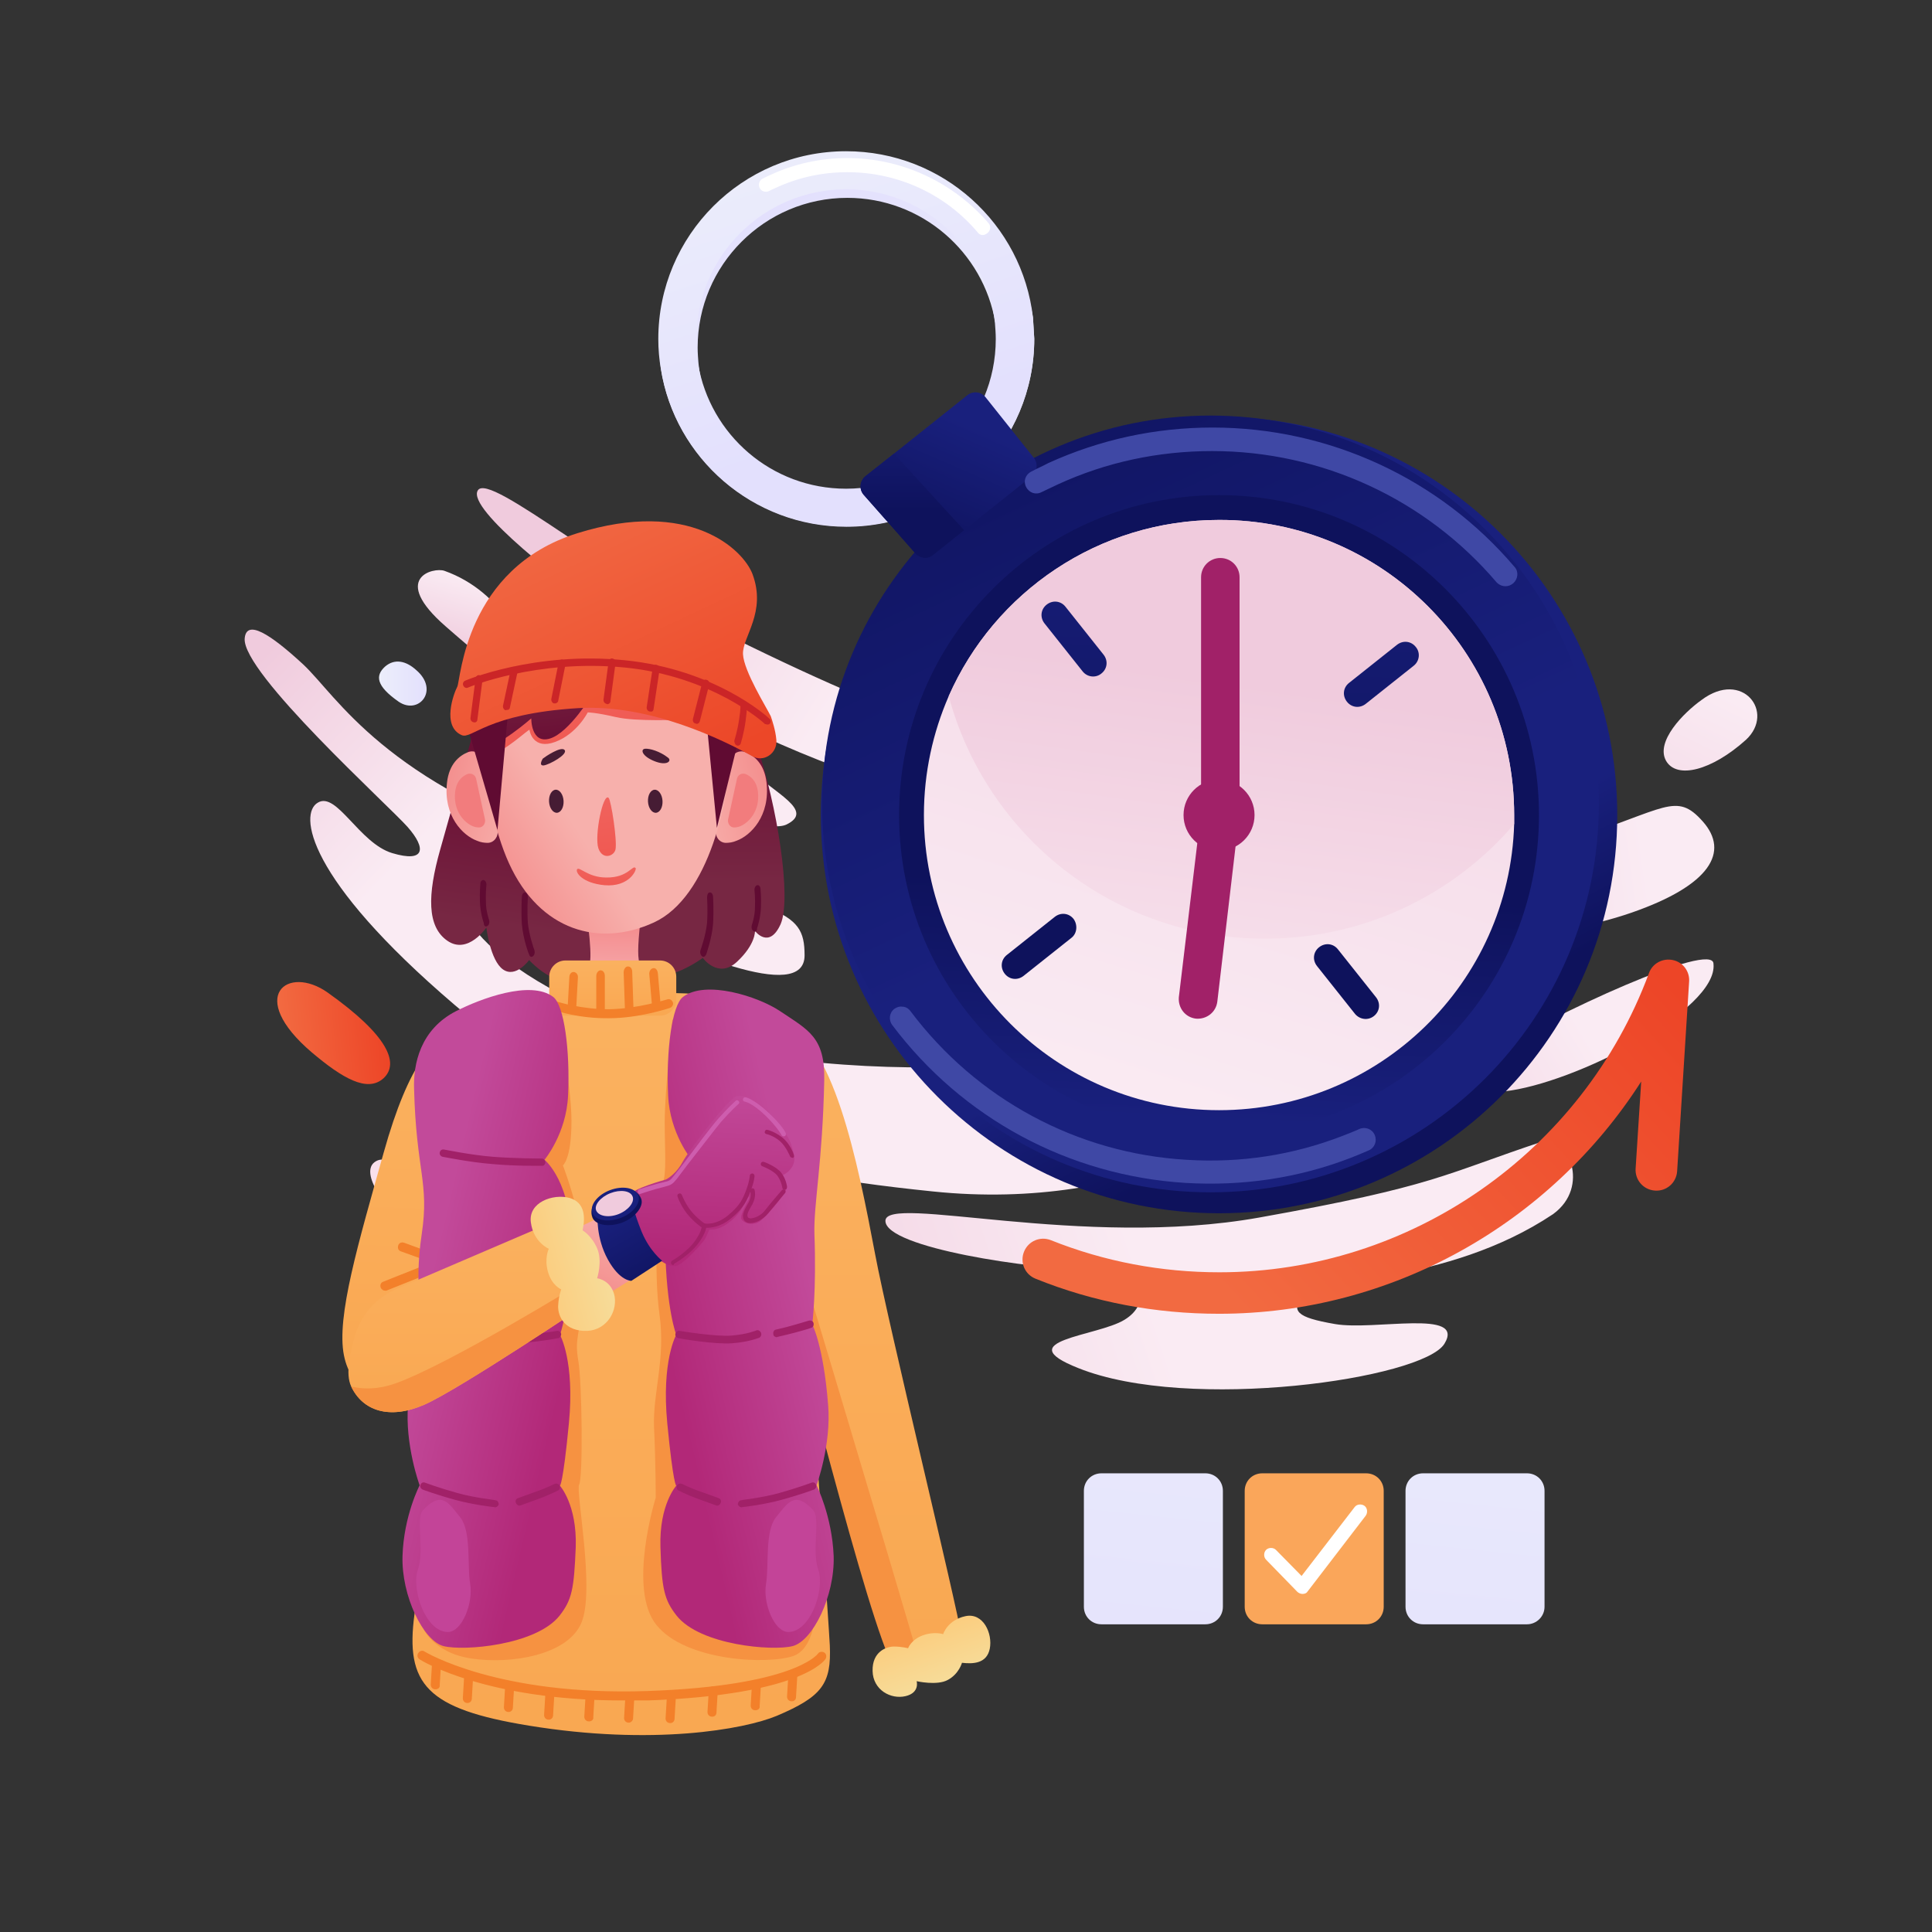 <svg width="399" height="399" viewBox="0 0 399 399" fill="none" xmlns="http://www.w3.org/2000/svg">
<rect x="0" y="0" width="399" height="399" fill="#333333" stroke="none"/>
<defs>
<linearGradient id="paint0_linear_575_1142" x1="267.382" y1="184.247" x2="339.93" y2="173.981" gradientUnits="userSpaceOnUse">
<stop stop-color="#F0CBDD"/>
<stop offset="0.995" stop-color="#FAEBF3"/>
</linearGradient>
<linearGradient id="paint1_linear_575_1142" x1="286.766" y1="165.441" x2="310.261" y2="163.519" gradientUnits="userSpaceOnUse">
<stop stop-color="#F0CBDD"/>
<stop offset="0.995" stop-color="#FAEBF3"/>
</linearGradient>
<linearGradient id="paint2_linear_575_1142" x1="110.927" y1="115.103" x2="168.831" y2="150.658" gradientUnits="userSpaceOnUse">
<stop stop-color="#F0CBDD"/>
<stop offset="0.995" stop-color="#FAEBF3"/>
</linearGradient>
<linearGradient id="paint3_linear_575_1142" x1="94.813" y1="135.221" x2="99.093" y2="119.979" gradientUnits="userSpaceOnUse">
<stop stop-color="#F0CBDD"/>
<stop offset="0.995" stop-color="#FAEBF3"/>
</linearGradient>
<linearGradient id="paint4_linear_575_1142" x1="79.85" y1="212.243" x2="58.001" y2="214.431" gradientUnits="userSpaceOnUse">
<stop stop-color="#ED4527"/>
<stop offset="0.995" stop-color="#F26A41"/>
</linearGradient>
<linearGradient id="paint5_linear_575_1142" x1="332.77" y1="194.088" x2="357.059" y2="143.676" gradientUnits="userSpaceOnUse">
<stop stop-color="#F0CBDD"/>
<stop offset="0.995" stop-color="#FAEBF3"/>
</linearGradient>
<linearGradient id="paint6_linear_575_1142" x1="78.283" y1="141.218" x2="88.103" y2="141.218" gradientUnits="userSpaceOnUse">
<stop stop-color="#ECEEFB"/>
<stop offset="1" stop-color="#E3E0FD"/>
</linearGradient>
<linearGradient id="paint7_linear_575_1142" x1="72.661" y1="116.09" x2="109.155" y2="151.14" gradientUnits="userSpaceOnUse">
<stop stop-color="#F0CBDD"/>
<stop offset="0.995" stop-color="#FAEBF3"/>
</linearGradient>
<linearGradient id="paint8_linear_575_1142" x1="277.891" y1="243.259" x2="327.844" y2="213.47" gradientUnits="userSpaceOnUse">
<stop stop-color="#F0CBDD"/>
<stop offset="0.995" stop-color="#FAEBF3"/>
</linearGradient>
<linearGradient id="paint9_linear_575_1142" x1="145.524" y1="297.499" x2="237.794" y2="266.335" gradientUnits="userSpaceOnUse">
<stop stop-color="#F0CBDD"/>
<stop offset="0.995" stop-color="#FAEBF3"/>
</linearGradient>
<linearGradient id="paint10_linear_575_1142" x1="246.259" y1="243.639" x2="232.6" y2="373.403" gradientUnits="userSpaceOnUse">
<stop stop-color="#ECEEFB"/>
<stop offset="1" stop-color="#E3E0FD"/>
</linearGradient>
<linearGradient id="paint11_linear_575_1142" x1="311.932" y1="250.552" x2="298.272" y2="380.316" gradientUnits="userSpaceOnUse">
<stop stop-color="#ECEEFB"/>
<stop offset="1" stop-color="#E3E0FD"/>
</linearGradient>
<linearGradient id="paint12_linear_575_1142" x1="174.412" y1="142.824" x2="174.412" y2="483.23" gradientUnits="userSpaceOnUse">
<stop stop-color="#FBB666"/>
<stop offset="1" stop-color="#F89E44"/>
</linearGradient>
<linearGradient id="paint13_linear_575_1142" x1="189.043" y1="333.002" x2="194.706" y2="348.501" gradientUnits="userSpaceOnUse">
<stop stop-color="#FDC876"/>
<stop offset="0.989" stop-color="#F6DD9B"/>
</linearGradient>
<linearGradient id="paint14_linear_575_1142" x1="91.171" y1="174.105" x2="84.144" y2="364.915" gradientUnits="userSpaceOnUse">
<stop stop-color="#FBB666"/>
<stop offset="1" stop-color="#F89E44"/>
</linearGradient>
<linearGradient id="paint15_linear_575_1142" x1="125.698" y1="184.483" x2="125.369" y2="199.364" gradientUnits="userSpaceOnUse">
<stop stop-color="#F27C7D"/>
<stop offset="1" stop-color="#F6A2A4"/>
</linearGradient>
<linearGradient id="paint16_linear_575_1142" x1="146.608" y1="150.627" x2="146.795" y2="181.909" gradientUnits="userSpaceOnUse">
<stop offset="0.005" stop-color="#6A0F35"/>
<stop offset="1" stop-color="#772743"/>
</linearGradient>
<linearGradient id="paint17_linear_575_1142" x1="168.585" y1="160.657" x2="142.655" y2="166.809" gradientUnits="userSpaceOnUse">
<stop stop-color="#F27C7D"/>
<stop offset="1" stop-color="#F7B0AC"/>
</linearGradient>
<linearGradient id="paint18_linear_575_1142" x1="153.471" y1="145.747" x2="153.471" y2="137.119" gradientUnits="userSpaceOnUse">
<stop stop-color="#F27C7D"/>
<stop offset="1" stop-color="#F7B0AC"/>
</linearGradient>
<linearGradient id="paint19_linear_575_1142" x1="109.527" y1="163.048" x2="105.507" y2="191.295" gradientUnits="userSpaceOnUse">
<stop offset="0.005" stop-color="#6A0F35"/>
<stop offset="1" stop-color="#772743"/>
</linearGradient>
<linearGradient id="paint20_linear_575_1142" x1="81.997" y1="160.657" x2="107.927" y2="166.809" gradientUnits="userSpaceOnUse">
<stop stop-color="#F27C7D"/>
<stop offset="1" stop-color="#F7B0AC"/>
</linearGradient>
<linearGradient id="paint21_linear_575_1142" x1="97.111" y1="145.747" x2="97.111" y2="137.119" gradientUnits="userSpaceOnUse">
<stop stop-color="#F27C7D"/>
<stop offset="1" stop-color="#F7B0AC"/>
</linearGradient>
<linearGradient id="paint22_linear_575_1142" x1="89.486" y1="181.67" x2="114.892" y2="164.741" gradientUnits="userSpaceOnUse">
<stop stop-color="#F27C7D"/>
<stop offset="1" stop-color="#F7B0AC"/>
</linearGradient>
<linearGradient id="paint23_linear_575_1142" x1="120.168" y1="152.372" x2="118.218" y2="136.31" gradientUnits="userSpaceOnUse">
<stop offset="0.005" stop-color="#F05A53"/>
<stop offset="1" stop-color="#F0635E"/>
</linearGradient>
<linearGradient id="paint24_linear_575_1142" x1="111.102" y1="153.418" x2="109.069" y2="136.668" gradientUnits="userSpaceOnUse">
<stop offset="0.005" stop-color="#6A0F35"/>
<stop offset="1" stop-color="#772743"/>
</linearGradient>
<linearGradient id="paint25_linear_575_1142" x1="137.105" y1="161.666" x2="112.297" y2="108.935" gradientUnits="userSpaceOnUse">
<stop stop-color="#EC4728"/>
<stop offset="1" stop-color="#F16843"/>
</linearGradient>
<linearGradient id="paint26_linear_575_1142" x1="128.345" y1="127.623" x2="128.345" y2="514.98" gradientUnits="userSpaceOnUse">
<stop stop-color="#FBB666"/>
<stop offset="1" stop-color="#F89E44"/>
</linearGradient>
<linearGradient id="paint27_linear_575_1142" x1="126.559" y1="192.718" x2="126.559" y2="221.353" gradientUnits="userSpaceOnUse">
<stop stop-color="#FBB666"/>
<stop offset="1" stop-color="#F89E44"/>
</linearGradient>
<linearGradient id="paint28_linear_575_1142" x1="118.315" y1="276.1" x2="87.581" y2="268.923" gradientUnits="userSpaceOnUse">
<stop stop-color="#B22878"/>
<stop offset="1" stop-color="#C24A9A"/>
</linearGradient>
<linearGradient id="paint29_linear_575_1142" x1="137.197" y1="276.043" x2="168.385" y2="268.76" gradientUnits="userSpaceOnUse">
<stop stop-color="#B22878"/>
<stop offset="1" stop-color="#C24A9A"/>
</linearGradient>
<linearGradient id="paint30_linear_575_1142" x1="125.558" y1="175.848" x2="123.954" y2="164.118" gradientUnits="userSpaceOnUse">
<stop offset="0.005" stop-color="#F05A53"/>
<stop offset="1" stop-color="#F0635E"/>
</linearGradient>
<linearGradient id="paint31_linear_575_1142" x1="125.044" y1="182.589" x2="125.237" y2="178.613" gradientUnits="userSpaceOnUse">
<stop offset="0.005" stop-color="#F05A53"/>
<stop offset="1" stop-color="#F0635E"/>
</linearGradient>
<linearGradient id="paint32_linear_575_1142" x1="120.285" y1="276.361" x2="131.002" y2="251.355" gradientUnits="userSpaceOnUse">
<stop stop-color="#F27C7D"/>
<stop offset="1" stop-color="#F7B0AC"/>
</linearGradient>
<linearGradient id="paint33_linear_575_1142" x1="97.051" y1="230.873" x2="97.051" y2="332.765" gradientUnits="userSpaceOnUse">
<stop stop-color="#FBB666"/>
<stop offset="1" stop-color="#F89E44"/>
</linearGradient>
<linearGradient id="paint34_linear_575_1142" x1="107.759" y1="263.843" x2="125.606" y2="258.982" gradientUnits="userSpaceOnUse">
<stop stop-color="#FDC876"/>
<stop offset="0.989" stop-color="#F6DD9B"/>
</linearGradient>
<linearGradient id="paint35_linear_575_1142" x1="146.241" y1="258.851" x2="148.272" y2="224.083" gradientUnits="userSpaceOnUse">
<stop stop-color="#B22878"/>
<stop offset="1" stop-color="#C24A9A"/>
</linearGradient>
<linearGradient id="paint36_linear_575_1142" x1="126.145" y1="250.717" x2="135.83" y2="267.467" gradientUnits="userSpaceOnUse">
<stop stop-color="#19207D"/>
<stop offset="1" stop-color="#0E125C"/>
</linearGradient>
<linearGradient id="paint37_linear_575_1142" x1="123.958" y1="242.33" x2="127.7" y2="250.273" gradientUnits="userSpaceOnUse">
<stop stop-color="#19207D"/>
<stop offset="1" stop-color="#0E125C"/>
</linearGradient>
<linearGradient id="paint38_linear_575_1142" x1="127.957" y1="251.33" x2="129.088" y2="254.575" gradientUnits="userSpaceOnUse">
<stop stop-color="#19207D"/>
<stop offset="1" stop-color="#0E125C"/>
</linearGradient>
<linearGradient id="paint39_linear_575_1142" x1="127.521" y1="250.494" x2="128.412" y2="253.049" gradientUnits="userSpaceOnUse">
<stop stop-color="#19207D"/>
<stop offset="1" stop-color="#0E125C"/>
</linearGradient>
<linearGradient id="paint40_linear_575_1142" x1="127.587" y1="250.527" x2="128.436" y2="252.953" gradientUnits="userSpaceOnUse">
<stop stop-color="#F0CBDD"/>
<stop offset="0.995" stop-color="#FAEBF3"/>
</linearGradient>
<linearGradient id="paint41_linear_575_1142" x1="338.392" y1="195.311" x2="256.468" y2="271.52" gradientUnits="userSpaceOnUse">
<stop stop-color="#ED4527"/>
<stop offset="0.995" stop-color="#F26A41"/>
</linearGradient>
<linearGradient id="paint42_linear_575_1142" x1="187.846" y1="95.48" x2="159.643" y2="42.104" gradientUnits="userSpaceOnUse">
<stop stop-color="#ECEEFB"/>
<stop offset="1" stop-color="#E3E0FD"/>
</linearGradient>
<linearGradient id="paint43_linear_575_1142" x1="160.338" y1="26.162" x2="180.819" y2="88.558" gradientUnits="userSpaceOnUse">
<stop stop-color="#ECEEFB"/>
<stop offset="1" stop-color="#E3E0FD"/>
</linearGradient>
<linearGradient id="paint44_linear_575_1142" x1="265.957" y1="194.842" x2="280.246" y2="221.515" gradientUnits="userSpaceOnUse">
<stop stop-color="#19207D"/>
<stop offset="1" stop-color="#0E125C"/>
</linearGradient>
<linearGradient id="paint45_linear_575_1142" x1="254.327" y1="175.357" x2="202.886" y2="65.807" gradientUnits="userSpaceOnUse">
<stop stop-color="#19207D"/>
<stop offset="1" stop-color="#0E125C"/>
</linearGradient>
<linearGradient id="paint46_linear_575_1142" x1="248.585" y1="231.269" x2="250.966" y2="183.639" gradientUnits="userSpaceOnUse">
<stop stop-color="#19207D"/>
<stop offset="1" stop-color="#0E125C"/>
</linearGradient>
<linearGradient id="paint47_linear_575_1142" x1="292.543" y1="38.023" x2="232.195" y2="230.672" gradientUnits="userSpaceOnUse">
<stop stop-color="#F0CBDD"/>
<stop offset="0.995" stop-color="#FAEBF3"/>
</linearGradient>
<linearGradient id="paint48_linear_575_1142" x1="256.579" y1="140.716" x2="243.581" y2="233.094" gradientUnits="userSpaceOnUse">
<stop stop-color="#F0CBDD"/>
<stop offset="0.995" stop-color="#FAEBF3"/>
</linearGradient>
<linearGradient id="paint49_linear_575_1142" x1="217.123" y1="93.925" x2="214.741" y2="189.186" gradientUnits="userSpaceOnUse">
<stop stop-color="#19207D"/>
<stop offset="1" stop-color="#0E125C"/>
</linearGradient>
<linearGradient id="paint50_linear_575_1142" x1="286.382" y1="95.657" x2="284" y2="190.918" gradientUnits="userSpaceOnUse">
<stop stop-color="#19207D"/>
<stop offset="1" stop-color="#0E125C"/>
</linearGradient>
<linearGradient id="paint51_linear_575_1142" x1="222.768" y1="94.067" x2="220.386" y2="189.327" gradientUnits="userSpaceOnUse">
<stop stop-color="#19207D"/>
<stop offset="1" stop-color="#0E125C"/>
</linearGradient>
<linearGradient id="paint52_linear_575_1142" x1="280.737" y1="95.516" x2="278.355" y2="190.776" gradientUnits="userSpaceOnUse">
<stop stop-color="#19207D"/>
<stop offset="1" stop-color="#0E125C"/>
</linearGradient>
<linearGradient id="paint53_linear_575_1142" x1="200.518" y1="87.815" x2="189.087" y2="114.011" gradientUnits="userSpaceOnUse">
<stop stop-color="#19207D"/>
<stop offset="1" stop-color="#0E125C"/>
</linearGradient>
<linearGradient id="paint54_linear_575_1142" x1="188.419" y1="82.399" x2="188.419" y2="105.738" gradientUnits="userSpaceOnUse">
<stop stop-color="#19207D"/>
<stop offset="1" stop-color="#0E125C"/>
</linearGradient>
</defs>
<path d="M278.964 166.472C282.763 165.853 285.236 168.238 281.703 171.242C278.169 174.245 272.604 177.16 275.078 179.81C277.639 182.46 305.111 179.545 324.544 173.362C344.066 167.178 346.098 163.38 351.663 169.652C357.228 175.923 353.253 182.813 336.999 188.467C320.746 194.12 287.974 198.007 275.784 195.18C263.594 192.353 260.149 190.233 263.153 186.612C266.156 182.99 268.099 179.368 263.683 179.28C259.266 179.192 244.426 178.838 240.716 175.923C237.094 172.92 237.801 172.655 244.868 171.948C252.199 171.153 272.074 167.62 278.964 166.472Z" fill="url(#paint0_linear_575_1142)"/>
<path d="M300.871 161.437C307.585 159.758 315.093 156.225 316.771 160.818C318.538 165.323 306.613 169.828 299.458 168.592C292.303 167.355 291.155 163.91 300.871 161.437Z" fill="url(#paint1_linear_575_1142)"/>
<path d="M227.643 156.667C231.706 157.02 230.293 167.532 222.608 168.062C200.171 169.652 172.17 159.052 153.973 150.395C151.058 148.982 149.998 154.017 154.945 158.875C159.803 163.822 168.371 167.355 162.453 170.27C156.446 173.185 128.18 158.61 120.141 148.098C112.103 137.587 120.406 136.88 125.618 137.233C130.83 137.587 132.95 132.287 125 126.633C117.05 120.98 96.291 105.168 98.676 101.282C101.061 97.307 126.943 119.832 154.68 133.347C194.253 152.603 208.74 155.077 227.643 156.667Z" fill="url(#paint2_linear_575_1142)"/>
<path d="M88.43 248.092C84.367 243.675 80.48 237.58 77.3 240.053C74.12 242.527 80.568 251.36 86.31 253.833C92.052 256.307 94.26 254.452 88.43 248.092Z" fill="#F9E0EC"/>
<path d="M91.786 117.888C89.578 117.093 80.48 119.302 92.051 129.372C97.351 133.965 103.535 139.795 106.538 137.145C109.541 134.583 103.976 122.217 91.786 117.888Z" fill="url(#paint3_linear_575_1142)"/>
<path d="M67.671 204.985C59.456 199.155 50.712 205.692 64.403 217.352C70.675 222.652 75.886 225.743 79.243 222.652C82.511 219.56 80.126 213.818 67.671 204.985Z" fill="url(#paint4_linear_575_1142)"/>
<path d="M360.585 152.78C366.68 147.127 359.878 138.205 351.398 144.565C347.688 147.215 341.858 153.133 344.067 157.108C346.275 160.995 353.518 159.14 360.585 152.78Z" fill="url(#paint5_linear_575_1142)"/>
<path d="M82.335 144.918C86.486 147.745 90.815 142.533 85.956 138.382C83.925 136.527 81.54 135.908 79.508 137.675C77.476 139.53 77.653 141.65 82.335 144.918Z" fill="url(#paint6_linear_575_1142)"/>
<path d="M50.535 131.845C50.888 127.87 55.658 130.785 62.636 137.233C69.615 143.77 79.42 161.702 120.23 175.04C161.04 188.378 166.163 187.23 166.163 197.3C166.163 207.37 141.076 196.417 123.94 188.29C106.803 180.163 95.496 178.662 95.408 186.17C95.408 193.678 118.021 214.702 169.431 219.472C220.841 224.242 245.221 209.137 255.998 220.443C266.775 231.838 234.18 250.388 192.663 246.06C151.058 241.82 124.735 233.87 93.906 207.547C63.078 181.223 61.753 167.973 65.64 165.765C69.526 163.38 74.208 174.157 81.01 176.188C87.811 178.22 88.076 175.217 84.19 170.8C80.303 166.383 49.916 138.912 50.535 131.845Z" fill="url(#paint7_linear_575_1142)"/>
<path d="M307.232 217.882C304.758 219.472 302.373 226.627 310.677 225.39C325.252 223.8 354.843 208.518 353.872 199.067C353.96 194.208 320.835 209.313 307.232 217.882Z" fill="url(#paint8_linear_575_1142)"/>
<path d="M318.891 235.637C323.75 234.488 328.52 245.088 320.746 250.742C298.575 265.582 271.28 263.903 268.983 267.348C266.686 270.793 267.57 272.03 275.696 273.443C283.823 274.857 302.726 270.263 298.31 277.507C293.893 284.75 245.575 291.728 222.696 282.542C208.21 276.8 226.671 276.005 232.236 272.56C237.801 269.203 236.741 262.313 224.993 262.225C213.333 262.137 182.946 257.72 182.858 252.155C182.77 246.502 223.491 257.985 260.061 251.448C296.631 244.912 297.868 242.615 318.891 235.637Z" fill="url(#paint9_linear_575_1142)"/>
<path d="M202.998 138.117C205.913 139.795 204.941 144.565 201.055 143.417C197.168 142.268 185.42 138.647 182.24 135.732C179.06 132.817 182.151 130.343 186.745 131.58C191.426 132.817 198.67 135.555 202.998 138.117Z" fill="#F37D56"/>
<path d="M248.931 335.453H227.466C225.435 335.453 223.845 333.863 223.845 331.832V307.893C223.845 305.862 225.435 304.272 227.466 304.272H248.931C250.963 304.272 252.553 305.862 252.553 307.893V331.832C252.553 333.863 250.963 335.453 248.931 335.453Z" fill="url(#paint10_linear_575_1142)"/>
<path d="M282.145 335.453H260.68C258.648 335.453 257.058 333.863 257.058 331.832V307.893C257.058 305.862 258.648 304.272 260.68 304.272H282.145C284.176 304.272 285.766 305.862 285.766 307.893V331.832C285.766 333.863 284.176 335.453 282.145 335.453Z" fill="#FAA65A"/>
<path d="M268.983 329.182C268.63 329.182 268.188 329.005 267.923 328.74L261.475 322.115C260.945 321.585 260.945 320.613 261.475 320.083C262.005 319.553 262.976 319.553 263.506 320.083L268.806 325.472L279.76 311.25C280.201 310.632 281.173 310.543 281.791 310.985C282.41 311.427 282.498 312.398 282.056 313.017L270.131 328.563C269.866 329.005 269.513 329.182 268.983 329.182C269.071 329.182 268.983 329.182 268.983 329.182Z" fill="white"/>
<path d="M315.358 335.453H293.893C291.861 335.453 290.271 333.863 290.271 331.832V307.893C290.271 305.862 291.861 304.272 293.893 304.272H315.358C317.39 304.272 318.98 305.862 318.98 307.893V331.832C318.98 333.863 317.301 335.453 315.358 335.453Z" fill="url(#paint11_linear_575_1142)"/>
<path d="M190.189 345.612C188.864 345.612 187.628 345.347 186.656 344.905C182.504 342.962 165.544 278.39 162.364 269.468C159.184 260.547 150.969 232.722 150.263 225.39C149.998 222.033 150.263 218.323 151.588 215.497C153.178 212.052 156.181 209.843 161.393 211.257C171.993 214.083 177.116 239.877 180.738 259.045C183.476 273.62 197.609 331.39 198.581 338.015C199.288 343.227 194.341 345.612 190.189 345.612Z" fill="url(#paint12_linear_575_1142)"/>
<path d="M190.189 345.612C188.864 345.612 186.568 346.23 185.596 345.7C181.444 343.757 165.544 278.39 162.453 269.468C159.273 260.547 151.058 232.722 150.351 225.39C150.086 222.033 150.351 218.323 151.676 215.497C155.828 229.1 187.893 335.718 189.306 341.283C189.571 342.962 189.924 344.375 190.189 345.612Z" fill="#F69241"/>
<path d="M198.669 343.403C198.669 343.403 198.051 345.7 195.754 346.937C193.546 348.173 189.306 347.202 189.306 347.202C189.306 347.202 190.013 349.587 187.009 350.293C184.006 351 180.296 349.057 180.208 345.082C180.119 341.107 183.034 340.047 184.624 340.047C186.214 340.047 187.539 340.4 187.539 340.4C187.539 340.4 188.158 338.633 190.543 337.75C192.928 336.867 194.783 337.485 194.783 337.485C194.783 337.485 195.666 334.57 199.376 333.775C203.086 332.98 205.029 337.397 204.411 340.488C203.793 343.58 200.966 343.668 198.669 343.403Z" fill="url(#paint13_linear_575_1142)"/>
<path d="M95.408 212.67C89.931 213.377 84.454 219.383 79.243 238.022C74.031 256.66 69.438 271.942 71.028 279.892C72.618 287.842 78.624 288.283 86.044 286.87C93.464 285.457 101.856 245 104.948 233.428C107.863 221.945 105.389 211.257 95.408 212.67Z" fill="url(#paint14_linear_575_1142)"/>
<path d="M79.508 266.553C79.154 266.553 78.801 266.288 78.624 265.935C78.448 265.405 78.624 264.875 79.154 264.698L89.136 260.723L82.776 258.427C82.246 258.25 82.069 257.72 82.246 257.19C82.423 256.66 82.953 256.483 83.483 256.66L92.139 259.84C92.493 260.017 92.758 260.37 92.758 260.723C92.758 261.077 92.493 261.518 92.139 261.607L79.773 266.553C79.773 266.553 79.596 266.553 79.508 266.553Z" fill="#F3802A"/>
<path d="M118.11 204.808L132.42 205.162L132.862 183.078L118.64 182.725L118.11 204.808Z" fill="url(#paint15_linear_575_1142)"/>
<path d="M142.313 136.615C142.313 136.615 136.395 158.875 133.745 178.485C131.095 198.007 131.272 199.332 133.568 200.833C137.632 203.395 145.14 197.83 145.14 197.83C145.14 197.83 148.32 202.247 152.207 198.625C156.093 195.003 155.917 192.265 155.917 192.265C155.917 192.265 158.832 196.152 161.217 190.852C163.513 185.552 160.598 166.56 156.182 153.575C152.913 144.388 142.313 136.615 142.313 136.615Z" fill="url(#paint16_linear_575_1142)"/>
<path d="M145.582 197.476C145.405 197.653 145.14 197.653 144.963 197.476C144.61 197.211 144.522 196.593 144.698 196.151C144.698 196.151 145.758 193.236 146.023 190.586C146.2 187.848 146.023 185.375 146.023 185.375C146.023 184.845 146.2 184.315 146.553 184.315C146.907 184.226 147.26 184.668 147.26 185.198C147.26 185.286 147.437 187.848 147.26 190.851C146.995 193.943 145.847 197.035 145.847 197.123C145.758 197.211 145.67 197.388 145.582 197.476Z" fill="#600B32"/>
<path d="M156.182 192.265C156.005 192.442 155.828 192.442 155.563 192.265C155.21 192 155.122 191.47 155.298 190.94C155.298 190.94 155.917 189.173 155.917 187.407C156.005 185.552 155.828 183.962 155.828 183.962C155.74 183.432 156.005 182.902 156.358 182.813C156.712 182.725 157.065 183.078 157.065 183.608C157.065 183.697 157.242 185.375 157.153 187.407C157.065 189.527 156.447 191.558 156.358 191.647C156.358 192.088 156.27 192.177 156.182 192.265Z" fill="#600B32"/>
<path d="M150.97 156.932C151.235 155.607 152.648 154.812 153.973 155.342C155.74 156.048 157.86 157.727 158.302 161.613C159.097 168.503 155.033 172.567 152.118 173.627C151.323 173.98 150.528 174.068 149.91 174.068C148.585 174.068 147.613 172.743 147.878 171.418L150.97 156.932Z" fill="url(#paint17_linear_575_1142)"/>
<path d="M152.206 160.818C152.383 160.023 153.178 159.582 153.973 159.847C155.033 160.288 156.27 161.26 156.535 163.557C156.976 167.532 154.591 169.917 152.913 170.623C152.471 170.8 152.03 170.888 151.588 170.888C150.793 170.888 150.263 170.093 150.351 169.298L152.206 160.818Z" fill="url(#paint18_linear_575_1142)"/>
<path d="M99.295 145.713C99.295 145.713 93.553 166.03 90.903 175.482C88.253 184.845 88.165 191.382 92.405 194.297C96.645 197.212 100.443 191.558 100.443 191.558C100.443 191.558 101.238 198.36 103.888 200.215C106.538 202.07 109.277 198.272 109.277 198.272C109.277 198.272 117.05 206.928 121.555 199.773C123.41 196.77 118.11 171.153 115.46 158.345C112.81 145.625 99.295 145.713 99.295 145.713Z" fill="url(#paint19_linear_575_1142)"/>
<path d="M109.453 197.477C109.63 197.653 109.895 197.653 110.071 197.477C110.425 197.212 110.513 196.593 110.336 196.152C110.336 196.152 109.276 193.237 109.011 190.587C108.835 187.848 109.011 185.375 109.011 185.375C109.011 184.845 108.835 184.315 108.481 184.315C108.128 184.227 107.775 184.668 107.775 185.198C107.775 185.287 107.598 187.848 107.775 190.852C108.04 193.943 109.188 197.035 109.276 197.123C109.276 197.212 109.365 197.388 109.453 197.477Z" fill="#600B32"/>
<path d="M100.09 191.205C100.267 191.382 100.443 191.382 100.708 191.205C101.062 190.94 101.15 190.41 100.973 189.88C100.973 189.88 100.355 188.113 100.355 186.347C100.267 184.492 100.443 182.902 100.443 182.902C100.532 182.372 100.267 181.842 99.913 181.753C99.56 181.665 99.207 182.018 99.207 182.548C99.207 182.637 99.03 184.315 99.118 186.347C99.207 188.467 99.825 190.498 99.913 190.587C99.913 190.94 100.002 191.117 100.09 191.205Z" fill="#600B32"/>
<path d="M99.648 156.932C99.383 155.607 97.97 154.812 96.645 155.342C94.878 156.048 92.758 157.727 92.317 161.613C91.522 168.503 95.585 172.567 98.5 173.627C99.295 173.98 100.09 174.068 100.708 174.068C102.033 174.068 103.005 172.743 102.74 171.418L99.648 156.932Z" fill="url(#paint20_linear_575_1142)"/>
<path d="M98.323 160.818C98.147 160.023 97.352 159.582 96.557 159.847C95.497 160.288 94.26 161.26 93.995 163.557C93.553 167.532 95.938 169.917 97.617 170.623C98.058 170.8 98.5 170.888 98.942 170.888C99.737 170.888 100.267 170.093 100.178 169.298L98.323 160.818Z" fill="url(#paint21_linear_575_1142)"/>
<path d="M105.125 178.308C111.485 192.265 123.763 195.71 135.07 190.498C146.376 185.287 151.058 164.882 150.705 152.78C150.351 140.678 143.638 126.81 127.826 125.75C113.428 124.778 105.125 128.93 101.503 138.647C101.15 139.53 100.885 140.502 100.62 141.473C100.62 141.473 100.09 145.625 99.737 151.367C99.295 159.847 102.21 171.948 105.125 178.308Z" fill="url(#paint22_linear_575_1142)"/>
<path d="M99.56 155.695C99.913 155.783 100.885 155.871 101.238 155.783C104.153 155.43 109.277 150.395 109.365 150.748C109.365 151.101 110.16 154.9 114.665 153.221C119.17 151.543 121.378 147.126 121.378 147.126C121.378 147.126 123.057 147.126 127.208 148.098C131.36 149.07 140.812 148.628 140.812 148.628C140.812 148.628 130.212 141.12 130.123 140.678C129.947 140.236 125.265 140.148 125.265 140.148C125.265 140.148 118.993 138.381 116.52 137.675C114.047 136.968 103.623 140.06 103.623 140.06C103.623 140.06 102.917 141.296 101.857 142.886C101.503 143.77 101.238 144.741 100.973 145.713C101.062 145.978 99.913 149.953 99.56 155.695Z" fill="url(#paint23_linear_575_1142)"/>
<path d="M122.262 143.505C122.262 143.505 117.58 151.278 113.605 152.515C109.63 153.752 109.718 148.363 109.718 148.363C109.718 148.363 103.005 154.282 99.118 154.9C95.232 155.518 97.97 144.477 100.797 140.59C103.623 136.703 128.445 131.403 122.262 143.505Z" fill="url(#paint24_linear_575_1142)"/>
<path d="M145.935 149.158L148.055 170.977L152.472 152.957C152.472 152.957 149.027 150.218 145.935 149.158Z" fill="#600B32"/>
<path d="M104.86 147.745L102.74 171.418L96.645 150.483C96.645 150.572 101.768 148.805 104.86 147.745Z" fill="#600B32"/>
<path d="M160.334 152.78C160.599 155.607 157.684 157.55 155.299 156.137C149.38 152.868 134.275 145.36 119.435 146.243C100.444 147.392 97.44 152.78 95.32 151.808C91.168 149.953 93.73 143.152 94.437 141.827C95.144 140.502 96.027 117.358 119.259 110.115C142.49 102.872 153.444 113.472 155.387 118.507C158.39 126.457 153.267 131.58 153.444 135.113C153.62 138.647 158.39 146.243 159.185 147.922C159.45 148.717 160.157 150.748 160.334 152.78Z" fill="url(#paint25_linear_575_1142)"/>
<path d="M158.743 149.6C158.832 149.6 158.92 149.512 159.008 149.424C159.273 149.07 159.185 148.629 158.832 148.364C158.39 147.922 147.613 138.205 128.975 136.35C110.425 134.495 96.203 140.502 96.027 140.59C95.673 140.767 95.497 141.209 95.673 141.562C95.85 142.004 96.292 142.18 96.645 142.004C96.822 141.915 110.778 136.085 128.975 137.852C147.083 139.619 157.86 149.335 157.948 149.512C158.213 149.6 158.567 149.689 158.743 149.6Z" fill="#CB2527"/>
<path d="M152.648 153.928C152.825 153.84 152.913 153.752 153.002 153.487C153.002 153.398 153.62 151.543 153.973 148.982C154.327 146.42 154.238 145.625 154.238 145.448C154.15 145.007 153.797 144.742 153.443 144.742C153.09 144.742 152.825 145.183 152.913 145.625C152.913 145.625 153.002 146.332 152.648 148.54C152.295 151.013 151.677 152.868 151.677 152.868C151.588 153.222 151.765 153.752 152.118 153.928C152.295 154.017 152.472 154.017 152.648 153.928Z" fill="#CB2527"/>
<path d="M144.169 149.423C144.345 149.335 144.434 149.158 144.522 148.982L146.465 141.385C146.554 140.943 146.377 140.502 145.935 140.413C145.582 140.237 145.14 140.502 145.052 140.855L143.109 148.452C143.02 148.893 143.197 149.335 143.639 149.423C143.815 149.512 143.992 149.512 144.169 149.423Z" fill="#CB2527"/>
<path d="M134.628 146.95C134.805 146.862 134.982 146.685 134.982 146.42L136.218 138.293C136.307 137.852 136.042 137.41 135.6 137.322C135.247 137.233 134.805 137.41 134.805 137.852L133.568 145.978C133.48 146.42 133.745 146.862 134.187 146.95C134.363 146.95 134.54 146.95 134.628 146.95Z" fill="#CB2527"/>
<path d="M125.707 145.36C125.883 145.272 126.06 145.095 126.06 144.83L127.12 136.968C127.208 136.527 126.943 136.085 126.502 135.997C126.148 135.908 125.795 136.173 125.707 136.527L124.647 144.388C124.558 144.83 124.823 145.272 125.265 145.36C125.353 145.448 125.53 145.448 125.707 145.36Z" fill="#CB2527"/>
<path d="M114.93 145.183C115.107 145.095 115.283 144.918 115.283 144.742L116.785 137.233C116.873 136.792 116.608 136.35 116.255 136.262C115.902 136.085 115.46 136.35 115.372 136.792L113.87 144.3C113.782 144.742 114.047 145.183 114.4 145.272C114.665 145.272 114.842 145.272 114.93 145.183Z" fill="#CB2527"/>
<path d="M104.948 146.597C105.125 146.508 105.302 146.332 105.302 146.155L106.892 138.735C106.98 138.293 106.715 137.852 106.362 137.763C106.008 137.587 105.567 137.852 105.478 138.293L103.888 145.713C103.8 146.155 104.065 146.597 104.418 146.685C104.595 146.597 104.772 146.597 104.948 146.597Z" fill="#CB2527"/>
<path d="M98.235 149.158C98.412 149.07 98.588 148.893 98.588 148.628L99.648 140.413C99.737 139.972 99.472 139.53 99.03 139.442C98.677 139.353 98.323 139.618 98.235 139.972L97.175 148.187C97.087 148.628 97.352 149.07 97.793 149.158C97.97 149.247 98.147 149.158 98.235 149.158Z" fill="#CB2527"/>
<path d="M126.678 205.25C102.651 206.222 91.874 212.67 90.726 219.295C89.578 225.92 87.546 318.847 85.603 333.333C83.659 347.82 88.076 352.943 109.276 356.388C134.716 360.54 153.619 357.183 160.421 354.357C169.784 350.382 171.728 347.732 171.374 339.782C171.374 338.81 167.046 275.033 164.838 248.622C162.629 222.298 166.869 214.083 161.216 210.727C154.768 206.928 151.411 204.278 126.678 205.25Z" fill="url(#paint26_linear_575_1142)"/>
<path d="M136.306 209.755H116.784C114.929 209.755 113.428 208.253 113.428 206.398V201.717C113.428 199.862 114.929 198.36 116.784 198.36H136.306C138.161 198.36 139.663 199.862 139.663 201.717V206.398C139.663 208.253 138.161 209.755 136.306 209.755Z" fill="url(#paint27_linear_575_1142)"/>
<path d="M138.515 208.077C138.426 208.077 138.426 208.165 138.338 208.165C138.073 208.253 131.978 210.285 125.795 210.285C119.611 210.373 114.93 208.783 114.753 208.695C114.311 208.518 114.046 207.988 114.135 207.547C114.311 207.017 114.753 206.752 115.283 206.928C115.371 206.928 119.876 208.43 125.795 208.43C131.713 208.342 137.72 206.398 137.808 206.398C138.25 206.222 138.78 206.487 138.956 207.017C139.133 207.37 138.868 207.9 138.515 208.077Z" fill="#F3802A"/>
<path d="M118.463 209.313C118.286 209.402 118.198 209.49 118.021 209.402C117.491 209.313 117.138 208.783 117.226 208.165L117.58 201.805C117.58 201.187 118.021 200.657 118.551 200.745C119.081 200.833 119.435 201.363 119.346 201.982L118.993 208.342C118.905 208.783 118.728 209.137 118.463 209.313Z" fill="#F3802A"/>
<path d="M124.47 210.02C124.381 210.108 124.205 210.197 124.028 210.197C123.498 210.197 123.145 209.667 123.145 209.048V201.54C123.145 200.922 123.586 200.392 124.028 200.392C124.558 200.392 124.911 200.922 124.911 201.54V209.048C124.911 209.402 124.735 209.755 124.47 210.02Z" fill="#F3802A"/>
<path d="M130.388 209.49C130.3 209.578 130.123 209.667 129.946 209.667C129.416 209.667 129.063 209.225 129.063 208.518L128.798 200.833C128.798 200.215 129.151 199.597 129.681 199.597C130.211 199.597 130.565 200.038 130.565 200.745L130.83 208.43C130.83 208.872 130.653 209.313 130.388 209.49Z" fill="#F3802A"/>
<path d="M135.953 208.342C135.865 208.43 135.776 208.43 135.6 208.43C135.07 208.518 134.716 208.077 134.628 207.37L134.098 201.275C134.01 200.657 134.363 200.038 134.893 199.95C135.423 199.862 135.776 200.303 135.865 201.01L136.395 207.105C136.483 207.723 136.218 208.165 135.953 208.342Z" fill="#F3802A"/>
<path d="M128.445 351.177C100.531 351.177 87.193 343.05 86.663 342.697C86.221 342.432 86.045 341.813 86.398 341.372C86.663 340.93 87.281 340.753 87.723 341.107C87.9 341.195 102.828 350.293 133.745 349.233C164.043 348.173 168.813 341.637 168.901 341.548C169.166 341.107 169.785 341.018 170.226 341.283C170.668 341.548 170.756 342.167 170.491 342.608C170.315 342.873 165.545 350.028 133.833 351.177C131.89 351.177 130.211 351.177 128.445 351.177Z" fill="#F3802A"/>
<path d="M89.931 348.88C89.313 348.88 88.96 348.438 88.96 347.908L89.225 343.492C89.225 342.962 89.666 342.52 90.196 342.608C90.726 342.608 91.168 343.05 91.079 343.58L90.814 347.997C90.903 348.527 90.461 348.88 89.931 348.88Z" fill="#F3802A"/>
<path d="M96.556 351.707C96.556 351.707 96.468 351.707 96.556 351.707C95.938 351.707 95.585 351.265 95.585 350.735L95.85 346.318C95.85 345.788 96.291 345.435 96.821 345.435C97.351 345.435 97.793 345.877 97.704 346.407L97.439 350.823C97.439 351.265 97.086 351.707 96.556 351.707Z" fill="#F3802A"/>
<path d="M105.036 353.562C104.948 353.562 104.948 353.562 105.036 353.562C104.418 353.562 104.064 353.12 104.064 352.59L104.329 348.173C104.329 347.643 104.771 347.29 105.301 347.29C105.831 347.29 106.273 347.732 106.184 348.262L105.919 352.678C105.919 353.208 105.478 353.562 105.036 353.562Z" fill="#F3802A"/>
<path d="M113.34 355.152C113.34 355.152 113.251 355.152 113.34 355.152C112.721 355.152 112.368 354.71 112.368 354.18L112.633 349.763C112.633 349.233 113.075 348.88 113.605 348.88C114.135 348.88 114.576 349.322 114.488 349.852L114.223 354.268C114.223 354.71 113.87 355.152 113.34 355.152Z" fill="#F3802A"/>
<path d="M121.643 355.505C121.025 355.505 120.671 355.063 120.671 354.533L120.936 350.117C120.936 349.587 121.378 349.233 121.908 349.233C122.438 349.233 122.88 349.675 122.791 350.205L122.526 354.622C122.615 355.152 122.173 355.505 121.643 355.505Z" fill="#F3802A"/>
<path d="M129.858 355.77C129.858 355.77 129.77 355.77 129.858 355.77C129.24 355.77 128.886 355.328 128.886 354.798L129.151 350.382C129.151 349.852 129.593 349.498 130.123 349.498C130.653 349.498 131.095 349.94 131.006 350.47L130.741 354.887C130.741 355.328 130.3 355.77 129.858 355.77Z" fill="#F3802A"/>
<path d="M138.426 355.858C138.426 355.858 138.338 355.858 138.426 355.858C137.808 355.858 137.455 355.417 137.455 354.887L137.72 350.47C137.72 349.94 138.161 349.587 138.691 349.587C139.221 349.587 139.663 350.028 139.575 350.558L139.31 354.975C139.31 355.417 138.956 355.858 138.426 355.858Z" fill="#F3802A"/>
<path d="M147.083 354.533C147.083 354.533 146.995 354.533 147.083 354.533C146.465 354.533 146.111 354.092 146.111 353.562L146.376 349.145C146.376 348.615 146.818 348.262 147.348 348.262C147.878 348.262 148.32 348.703 148.231 349.233L147.966 353.65C147.966 354.18 147.613 354.533 147.083 354.533Z" fill="#F3802A"/>
<path d="M156.005 353.208C155.387 353.208 155.033 352.767 155.033 352.237L155.298 347.82C155.298 347.29 155.74 346.937 156.27 346.937C156.8 346.937 157.242 347.378 157.153 347.908L156.888 352.325C156.977 352.855 156.535 353.208 156.005 353.208Z" fill="#F3802A"/>
<path d="M163.513 351.353C163.513 351.353 163.425 351.353 163.513 351.353C162.895 351.353 162.542 350.912 162.542 350.382L162.806 345.965C162.806 345.435 163.248 344.993 163.778 345.082C164.308 345.082 164.75 345.523 164.662 346.053L164.397 350.47C164.397 351 164.043 351.353 163.513 351.353Z" fill="#F3802A"/>
<path d="M114.841 208.695C114.841 208.695 118.021 223.535 118.021 231.485C118.021 239.435 116.255 240.672 116.255 240.672C116.255 240.672 122.173 256.042 120.848 266.112C119.611 276.093 118.64 276.447 119.435 281.04C120.23 285.633 120.406 305.332 119.611 306.568C118.816 307.805 122.968 328.475 120.053 335.188C117.226 341.813 105.566 343.757 97.351 342.52C89.136 341.283 87.193 335.895 87.193 335.895L87.37 331.302C87.37 331.302 103.888 217.617 104.065 216.998C104.241 216.203 114.841 208.695 114.841 208.695Z" fill="#F69241"/>
<path d="M138.868 210.55C138.868 210.55 137.278 225.655 137.278 231.662C137.278 237.668 137.72 242.173 136.836 244.558C135.865 246.943 134.893 262.313 136.218 271.588C137.455 280.775 134.805 287.665 135.07 294.732C135.423 301.887 135.423 309.307 135.423 309.307C135.423 309.307 129.505 328.21 135.6 335.63C141.606 343.05 158.478 343.845 163.866 341.99C169.255 340.047 168.636 328.652 168.636 328.652C168.636 328.652 160.245 261.695 160.245 260.105C160.245 258.515 159.891 226.45 159.891 226.45L138.868 210.55Z" fill="#F69241"/>
<path d="M94.26 208.783C99.118 206.31 109.541 202.335 114.223 205.868C116.52 207.547 117.756 216.998 117.315 226.273C116.961 234.135 112.456 239.523 112.456 239.523C112.456 239.523 118.198 244.117 117.933 257.367C117.668 270.617 115.636 275.652 115.636 275.652C115.636 275.652 118.728 281.04 117.491 293.937C116.255 306.745 115.636 306.833 115.636 306.833C115.636 306.833 119.17 310.72 118.905 319.465C118.551 328.21 118.11 330.418 115.548 333.687C110.69 339.782 95.761 341.018 91.61 339.958C87.458 338.898 82.865 329.623 83.13 321.32C83.395 313.017 86.663 306.745 86.663 306.745C86.663 306.745 83.571 298.353 84.278 290.05C85.25 277.86 87.546 273.532 87.546 273.532C87.546 273.532 85.338 266.465 87.105 254.805C88.695 244.205 85.956 241.908 85.515 224.86C85.338 219.825 86.751 212.582 94.26 208.783Z" fill="url(#paint28_linear_575_1142)"/>
<path d="M112.103 240.76C112.014 240.76 111.926 240.76 111.838 240.76C111.749 240.76 106.449 240.848 101.768 240.407C97.086 240.053 91.521 238.905 91.433 238.905C90.991 238.817 90.726 238.375 90.814 238.022C90.903 237.58 91.256 237.315 91.698 237.403C91.786 237.403 97.263 238.552 101.856 238.905C106.449 239.258 111.749 239.258 111.838 239.258C112.279 239.258 112.633 239.612 112.633 240.053C112.633 240.318 112.456 240.672 112.103 240.76Z" fill="#A12168"/>
<path d="M102.474 311.25C102.386 311.25 102.298 311.338 102.121 311.25C101.944 311.25 97.881 310.808 93.994 309.748C90.108 308.688 87.281 307.628 87.281 307.628C86.928 307.452 86.663 307.01 86.839 306.657C87.016 306.215 87.369 306.038 87.811 306.215C87.811 306.215 90.638 307.275 94.436 308.335C98.234 309.395 102.298 309.748 102.298 309.837C102.739 309.837 103.004 310.278 103.004 310.72C102.916 310.897 102.739 311.162 102.474 311.25Z" fill="#A12168"/>
<path d="M110.689 309.748L107.509 310.897C107.156 311.073 106.714 310.808 106.538 310.367C106.361 309.925 106.626 309.483 106.979 309.395L110.159 308.247C113.251 307.187 114.399 306.48 114.488 306.48C114.841 306.303 115.283 306.392 115.548 306.745C115.724 307.098 115.636 307.628 115.283 307.805C115.194 307.805 113.869 308.6 110.689 309.748Z" fill="#A12168"/>
<path d="M95.231 276.093C95.143 276.182 94.966 276.182 94.789 276.093L92.934 275.652C91.079 275.21 87.988 274.327 87.899 274.238C87.458 274.15 87.281 273.708 87.369 273.267C87.458 272.825 87.899 272.648 88.341 272.737C88.341 272.737 91.521 273.708 93.288 274.15L95.143 274.592C95.584 274.68 95.761 275.122 95.673 275.563C95.584 275.828 95.408 276.005 95.231 276.093Z" fill="#A12168"/>
<path d="M115.371 276.358H115.283C115.018 276.447 107.774 277.683 104.241 277.418C100.619 277.153 98.676 276.27 98.588 276.27C98.234 276.093 98.058 275.652 98.234 275.21C98.411 274.857 98.853 274.592 99.206 274.768C99.206 274.768 101.061 275.563 104.329 275.828C107.686 276.093 115.018 274.857 115.018 274.857C115.459 274.768 115.813 275.122 115.901 275.475C115.901 275.828 115.724 276.182 115.371 276.358Z" fill="#A12168"/>
<path d="M87.37 311.868C85.78 313.547 87.723 320.083 86.31 324.147C84.896 328.21 87.9 337.043 92.493 337.043C95.408 337.043 97.793 331.037 97.086 327.062C96.468 323.175 97.351 316.285 95.055 313.37C92.758 310.632 91.345 307.628 87.37 311.868Z" fill="#C34498"/>
<path d="M161.04 208.783C156.535 205.78 145.758 202.335 141.076 205.868C138.78 207.547 137.543 216.998 137.985 226.273C138.338 234.135 142.843 239.523 142.843 239.523C142.843 239.523 137.101 244.117 137.366 257.367C137.631 270.617 139.663 275.652 139.663 275.652C139.663 275.652 136.571 281.04 137.808 293.937C139.045 306.745 139.663 306.833 139.663 306.833C139.663 306.833 136.13 310.72 136.395 319.465C136.66 328.21 137.19 330.418 139.751 333.687C144.61 339.782 159.538 341.018 163.69 339.958C167.841 338.898 172.435 329.623 172.17 321.32C171.816 313.017 168.636 306.745 168.636 306.745C168.636 306.745 171.728 298.353 171.021 290.05C170.05 277.86 167.753 273.532 167.753 273.532C167.753 273.532 168.636 266.553 168.195 254.805C168.018 248.71 169.873 240.142 170.226 223.093C170.403 214.172 166.958 212.758 161.04 208.783Z" fill="url(#paint29_linear_575_1142)"/>
<path d="M143.197 240.76C143.285 240.76 143.373 240.76 143.462 240.848C143.55 240.848 148.762 240.937 153.267 240.583C157.772 240.23 163.16 239.17 163.248 239.17C163.602 239.082 163.867 238.64 163.778 238.287C163.69 237.845 163.337 237.58 162.895 237.668C162.807 237.668 157.507 238.728 153.09 239.082C148.585 239.435 143.462 239.347 143.462 239.347C143.02 239.347 142.755 239.7 142.755 240.142C142.755 240.318 142.932 240.672 143.197 240.76Z" fill="#A12168"/>
<path d="M152.913 311.25C153.001 311.25 153.089 311.338 153.266 311.25C153.443 311.25 157.506 310.808 161.393 309.748C165.279 308.688 168.106 307.628 168.106 307.628C168.459 307.452 168.724 307.01 168.548 306.657C168.371 306.215 168.018 306.038 167.576 306.215C167.576 306.215 164.749 307.275 160.951 308.335C157.153 309.395 153.089 309.748 153.089 309.837C152.648 309.837 152.383 310.278 152.383 310.72C152.471 310.897 152.648 311.162 152.913 311.25Z" fill="#A12168"/>
<path d="M144.698 309.748L147.878 310.897C148.231 311.073 148.673 310.808 148.85 310.367C149.027 309.925 148.762 309.483 148.408 309.395L145.228 308.247C142.136 307.187 140.988 306.48 140.9 306.48C140.546 306.303 140.105 306.392 139.84 306.745C139.663 307.098 139.751 307.628 140.105 307.805C140.193 307.805 141.43 308.6 144.698 309.748Z" fill="#A12168"/>
<path d="M160.156 276.093C160.244 276.182 160.421 276.182 160.598 276.093L162.453 275.652C164.308 275.21 167.399 274.327 167.488 274.238C167.929 274.15 168.106 273.708 168.018 273.267C167.929 272.825 167.488 272.648 167.046 272.737C167.046 272.737 163.866 273.708 162.099 274.15L160.244 274.592C159.803 274.68 159.626 275.122 159.714 275.563C159.714 275.828 159.891 276.005 160.156 276.093Z" fill="#A12168"/>
<path d="M140.016 276.358H140.105C140.37 276.447 147.613 277.683 151.146 277.418C154.768 277.153 156.711 276.27 156.8 276.27C157.153 276.093 157.33 275.652 157.153 275.21C156.976 274.857 156.535 274.592 156.181 274.768C156.181 274.768 154.326 275.563 151.058 275.828C147.701 276.093 140.37 274.857 140.37 274.857C139.928 274.768 139.575 275.122 139.486 275.475C139.398 275.828 139.663 276.182 140.016 276.358Z" fill="#A12168"/>
<path d="M167.929 311.868C169.519 313.547 167.576 320.083 168.989 324.147C170.403 328.21 167.399 337.043 162.806 337.043C159.891 337.043 157.506 331.037 158.213 327.062C158.831 323.175 157.948 316.285 160.244 313.37C162.541 310.632 164.043 307.628 167.929 311.868Z" fill="#C34498"/>
<path d="M135.18 163.096C134.352 163.146 133.746 164.252 133.825 165.567C133.904 166.882 134.639 167.907 135.467 167.857C136.295 167.807 136.902 166.701 136.823 165.386C136.744 164.071 136.008 163.046 135.18 163.096Z" fill="#461C34"/>
<path d="M114.746 163.094C113.918 163.144 113.311 164.25 113.39 165.565C113.47 166.88 114.205 167.905 115.033 167.855C115.861 167.805 116.467 166.699 116.388 165.384C116.309 164.07 115.574 163.044 114.746 163.094Z" fill="#461C34"/>
<path d="M137.985 156.49C138.78 157.108 137.808 158.257 135.158 157.197C132.508 156.137 132.243 154.723 133.215 154.635C134.187 154.547 136.307 155.165 137.985 156.49Z" fill="#461C34"/>
<path d="M112.103 156.667C112.545 156.313 115.901 154.017 116.608 154.9C117.315 155.783 113.516 157.903 112.28 158.08C111.131 158.168 112.103 156.667 112.103 156.667Z" fill="#461C34"/>
<path d="M125.706 164.793C126.236 165.412 127.473 173.538 127.12 175.393C126.855 176.807 124.47 177.69 123.586 175.217C122.703 172.655 124.558 163.557 125.706 164.793Z" fill="url(#paint30_linear_575_1142)"/>
<path d="M131.272 179.28C131.537 179.633 129.947 183.255 124.823 182.813C120.23 182.372 118.816 180.163 119.17 179.545C119.611 178.838 121.378 181.223 125.177 181.223C129.77 181.312 130.653 178.485 131.272 179.28Z" fill="url(#paint31_linear_575_1142)"/>
<path d="M137.808 244.823L142.843 256.483L120.23 270.528L115.195 255.512L137.808 244.823Z" fill="url(#paint32_linear_575_1142)"/>
<path d="M122.085 268.673C122.085 268.673 94.701 287.047 87.546 290.138C80.391 293.23 74.915 291.375 72.53 286.34C71.293 283.778 72.265 279.185 73.501 275.298C74.826 271.235 77.83 267.967 81.716 266.288L116.52 251.36L121.201 266.288L122.085 268.673Z" fill="url(#paint33_linear_575_1142)"/>
<path d="M122.085 268.673C122.085 268.673 94.701 287.047 87.546 290.138C80.391 293.23 74.915 291.375 72.53 286.34C75.091 286.958 78.095 286.958 81.628 285.722C92.758 281.747 119.876 265.052 119.876 265.052L121.201 266.2L122.085 268.673Z" fill="#F69241"/>
<path d="M120.318 254.098C120.318 254.098 122.173 255.158 123.322 257.808C124.47 260.458 123.322 263.992 123.322 263.992C123.322 263.992 126.325 264.345 126.943 267.79C127.473 271.235 124.912 275.122 120.495 274.857C116.078 274.592 115.107 271.235 115.283 269.468C115.372 267.702 115.902 266.288 115.902 266.288C115.902 266.288 113.958 265.493 113.163 262.667C112.368 259.84 113.34 257.897 113.34 257.897C113.34 257.897 110.16 256.572 109.63 252.42C109.1 248.268 114.223 246.502 117.58 247.385C120.937 248.357 120.848 251.537 120.318 254.098Z" fill="url(#paint34_linear_575_1142)"/>
<path d="M137.543 243.587C137.543 243.587 130.123 245.618 130.211 246.855C130.3 248.003 131.271 252.862 132.861 256.218C134.451 259.575 138.073 261.872 139.663 261.43C141.253 260.988 144.521 257.278 145.228 256.395C145.935 255.512 146.376 254.01 146.553 253.922C146.73 253.833 148.32 254.363 151.058 252.067C153.796 249.77 154.15 247.12 154.15 247.12C154.15 247.12 154.768 247.032 154.68 247.473C154.591 247.915 152.736 250.83 153.09 251.713C153.443 252.597 155.74 253.48 157.418 251.802C159.185 250.123 162.541 246.325 162.453 245C162.276 243.675 161.658 242.703 161.658 242.703C161.658 242.703 164.661 241.378 163.955 238.375C163.248 235.372 162.895 235.018 161.305 232.81C159.715 230.602 155.828 225.743 152.206 226.362C150.616 226.627 142.401 237.403 141.076 239.788C139.84 242.173 138.073 243.322 137.543 243.587Z" fill="url(#paint35_linear_575_1142)"/>
<path d="M139.045 261.253C138.868 261.253 138.691 261.165 138.603 260.988C138.515 260.723 138.603 260.458 138.78 260.37C138.78 260.37 142.136 258.515 143.815 255.865C144.875 254.275 144.963 253.215 144.963 253.127C144.963 253.038 145.051 252.862 145.14 252.773C145.228 252.685 145.405 252.685 145.493 252.685C145.581 252.685 147.79 253.127 150.351 251.007C152.913 248.887 153.443 247.473 154.061 245.883L154.15 245.618C154.768 244.028 154.856 242.792 154.856 242.792C154.856 242.527 155.121 242.35 155.386 242.35C155.651 242.35 155.828 242.615 155.828 242.88C155.828 242.968 155.74 244.205 155.033 245.883L154.945 246.148C154.326 247.738 153.708 249.417 150.97 251.625C148.761 253.48 146.73 253.568 145.846 253.568C145.758 254.098 145.405 255.07 144.61 256.218C142.843 258.957 139.398 260.9 139.221 260.988C139.133 261.253 139.133 261.253 139.045 261.253Z" fill="#A12168"/>
<path d="M162.011 245.707C161.746 245.707 161.569 245.53 161.569 245.265C161.569 245.265 161.393 244.028 160.598 242.88C159.803 241.732 157.418 240.848 157.418 240.848C157.153 240.76 157.064 240.495 157.153 240.23C157.241 239.965 157.506 239.877 157.771 239.965C157.859 239.965 160.421 240.937 161.393 242.262C162.364 243.587 162.541 245 162.541 245.088C162.541 245.53 162.364 245.707 162.011 245.707C162.099 245.707 162.099 245.707 162.011 245.707Z" fill="#A12168"/>
<path d="M163.601 239.082C163.424 239.082 163.248 238.993 163.159 238.817C163.159 238.817 162.364 236.785 161.039 235.637C159.626 234.488 158.389 234.223 158.301 234.223C158.036 234.135 157.859 233.958 157.948 233.693C158.036 233.428 158.213 233.252 158.478 233.34C158.566 233.34 159.979 233.693 161.569 234.93C163.159 236.167 163.954 238.375 163.954 238.552C164.043 238.817 163.954 239.082 163.689 239.17C163.689 239.082 163.601 239.082 163.601 239.082Z" fill="#A12168"/>
<path d="M154.945 252.597H154.856C154.238 252.597 153.885 252.243 153.708 252.067C153.09 251.095 153.62 250.123 154.326 248.798L154.591 248.357C155.298 247.032 154.945 246.06 154.945 246.06C154.856 245.795 154.945 245.53 155.21 245.442C155.475 245.353 155.74 245.442 155.828 245.707C155.828 245.795 156.27 247.032 155.386 248.71L155.121 249.152C154.415 250.388 154.15 251.007 154.503 251.448C154.591 251.537 154.68 251.537 154.945 251.625C155.74 251.625 157.065 251.095 157.86 250.123C159.008 248.622 161.393 245.883 161.481 245.795C161.658 245.618 161.923 245.618 162.1 245.707C162.276 245.883 162.276 246.148 162.188 246.325C162.188 246.325 159.803 249.152 158.655 250.565C157.506 251.978 155.916 252.597 154.945 252.597Z" fill="#A12168"/>
<path d="M161.835 234.665C161.658 234.665 161.481 234.577 161.393 234.4C161.393 234.4 160.686 232.987 158.213 230.513C155.386 227.775 153.885 227.51 153.796 227.51C153.531 227.422 153.355 227.245 153.443 226.98C153.531 226.715 153.708 226.538 153.973 226.627C154.061 226.627 155.74 226.98 158.831 229.895C161.57 232.457 162.276 233.958 162.276 234.047C162.365 234.312 162.276 234.577 162.011 234.665C162.011 234.665 161.923 234.665 161.835 234.665Z" fill="#CE5DAE"/>
<path d="M145.405 253.745C145.316 253.745 145.228 253.745 145.228 253.657C145.14 253.657 144.08 253.038 142.49 251.36C140.811 249.593 139.928 247.208 139.928 247.12C139.84 246.855 139.928 246.59 140.193 246.502C140.458 246.413 140.723 246.502 140.811 246.767C140.811 246.767 141.695 249.063 143.196 250.653C144.698 252.243 145.67 252.773 145.67 252.773C145.935 252.862 146.023 253.127 145.846 253.392C145.758 253.657 145.581 253.745 145.405 253.745Z" fill="#A12168"/>
<path d="M132.155 246.59C131.978 246.59 131.801 246.502 131.713 246.237C131.625 245.972 131.801 245.707 131.978 245.618C132.066 245.618 135.158 244.558 136.836 244.205C138.338 243.852 138.338 243.852 139.133 242.88C139.398 242.527 140.281 241.467 141.341 240.053C143.55 237.138 146.906 232.633 148.32 231.043C150.351 228.747 151.853 227.422 151.941 227.333C152.118 227.157 152.383 227.157 152.56 227.422C152.736 227.598 152.736 227.863 152.471 228.04C152.471 228.04 150.97 229.365 148.938 231.662C147.613 233.252 144.256 237.668 141.96 240.583C140.9 241.997 140.016 243.145 139.751 243.498C138.868 244.558 138.691 244.735 136.925 245.177C135.335 245.53 132.155 246.59 132.155 246.59C132.243 246.59 132.243 246.59 132.155 246.59Z" fill="#CE5DAE"/>
<path d="M123.41 251.007C123.41 251.007 123.056 255.6 125.53 260.105C128.003 264.61 130.388 264.522 130.388 264.522L136.748 260.37C136.748 260.37 134.186 258.427 132.508 254.363C130.83 250.212 130.388 247.738 130.388 247.738L123.41 251.007Z" fill="url(#paint36_linear_575_1142)"/>
<path d="M132.42 247.562C133.038 249.152 131.095 251.537 128.445 252.508C125.795 253.48 122.968 253.038 122.35 251.448C121.466 249.152 123.498 247.12 126.148 246.148C128.798 245.177 131.448 245.177 132.42 247.562Z" fill="url(#paint37_linear_575_1142)"/>
<path d="M131.801 246.855C132.42 248.445 130.741 250.565 128.18 251.537C125.53 252.508 122.968 252.067 122.35 250.477C121.731 248.887 123.41 246.767 125.971 245.795C128.533 244.823 131.183 245.265 131.801 246.855Z" fill="url(#paint38_linear_575_1142)"/>
<path d="M130.565 246.943C131.006 248.18 129.77 249.858 127.65 250.653C125.53 251.448 123.498 251.095 123.056 249.77C122.615 248.533 123.851 246.855 125.971 246.06C128.091 245.265 130.035 245.707 130.565 246.943Z" fill="url(#paint39_linear_575_1142)"/>
<path d="M130.653 247.12C131.095 248.268 129.77 249.947 127.738 250.742C125.706 251.537 123.675 251.183 123.145 250.035C122.615 248.887 124.028 247.208 126.06 246.413C128.091 245.618 130.211 245.883 130.653 247.12Z" fill="url(#paint40_linear_575_1142)"/>
<path d="M251.758 271.323C238.684 271.323 225.876 268.938 213.863 264.08C211.654 263.197 210.594 260.723 211.478 258.515C212.361 256.307 214.834 255.247 217.043 256.13C228.084 260.547 239.833 262.755 251.846 262.755C291.243 262.755 326.841 237.933 340.533 201.01C341.239 198.978 343.359 197.83 345.479 198.272C347.599 198.713 349.013 200.657 348.836 202.777L346.363 241.908C346.186 244.293 344.154 246.06 341.769 245.883C339.384 245.707 337.618 243.675 337.794 241.29L338.943 223.358C320.128 252.773 287.356 271.323 251.758 271.323Z" fill="url(#paint41_linear_575_1142)"/>
<path d="M213.333 65.595C210.418 47.045 194.342 32.912 174.997 32.912C153.532 32.912 136.218 50.313 136.218 71.69C136.218 73.192 136.307 74.693 136.483 76.107C139.398 94.568 155.475 108.702 174.82 108.702C196.285 108.702 213.598 91.3 213.598 69.923C213.51 68.51 213.422 67.008 213.333 65.595ZM174.997 102.695C159.008 102.695 145.935 90.593 144.257 75.135C144.168 73.987 144.08 72.927 144.08 71.778C144.08 54.73 157.948 40.862 174.997 40.862C190.367 40.862 203.087 52.08 205.56 66.655C205.825 68.333 206.002 70.012 206.002 71.778C205.913 88.827 192.045 102.695 174.997 102.695Z" fill="url(#paint42_linear_575_1142)"/>
<path d="M213.333 65.595C211.125 46.25 194.695 31.233 174.731 31.233C153.266 31.233 135.953 48.635 135.953 70.012C135.953 72.132 136.13 74.163 136.483 76.195C139.398 94.657 155.475 108.79 174.82 108.79C196.285 108.79 213.598 91.388 213.598 70.012C213.51 68.51 213.421 67.008 213.333 65.595ZM143.815 70.012C143.815 52.875 157.683 39.095 174.731 39.095C190.72 39.095 203.793 51.197 205.471 66.655C205.56 67.803 205.648 68.863 205.648 70.012C205.648 87.148 191.78 100.928 174.731 100.928C159.361 100.928 146.641 89.798 144.168 75.135C143.903 73.457 143.815 71.778 143.815 70.012Z" fill="url(#paint43_linear_575_1142)"/>
<path d="M202.998 48.547C202.557 48.547 202.203 48.37 201.938 48.017C195.225 40.067 185.42 35.562 174.997 35.562C169.873 35.562 164.927 36.622 160.333 38.742C159.803 39.007 159.273 39.183 158.832 39.448C158.125 39.802 157.242 39.537 156.888 38.83C156.535 38.123 156.8 37.24 157.507 36.887C158.037 36.622 158.567 36.357 159.185 36.092C164.132 33.795 169.52 32.647 174.997 32.647C186.215 32.647 196.815 37.593 204.147 46.073C204.677 46.692 204.588 47.575 203.97 48.105C203.617 48.37 203.263 48.547 202.998 48.547Z" fill="white"/>
<path d="M251.758 250.565C297.177 250.565 333.997 213.746 333.997 168.327C333.997 122.908 297.177 86.088 251.758 86.088C206.339 86.088 169.52 122.908 169.52 168.327C169.52 213.746 206.339 250.565 251.758 250.565Z" fill="url(#paint44_linear_575_1142)"/>
<path d="M249.991 246.237C294.288 246.237 330.198 210.327 330.198 166.03C330.198 121.733 294.288 85.823 249.991 85.823C205.694 85.823 169.785 121.733 169.785 166.03C169.785 210.327 205.694 246.237 249.991 246.237Z" fill="url(#paint45_linear_575_1142)"/>
<path d="M251.758 234.4C288.249 234.4 317.831 204.818 317.831 168.327C317.831 131.835 288.249 102.253 251.758 102.253C215.267 102.253 185.685 131.835 185.685 168.327C185.685 204.818 215.267 234.4 251.758 234.4Z" fill="url(#paint46_linear_575_1142)"/>
<path d="M312.708 168.327C312.708 168.945 312.708 169.563 312.708 170.182C311.736 203.042 284.795 229.277 251.758 229.277C218.103 229.277 190.808 201.982 190.808 168.327C190.808 159.582 192.663 151.278 195.931 143.77C205.383 122.305 226.848 107.377 251.758 107.377C285.413 107.288 312.708 134.583 312.708 168.327Z" fill="url(#paint47_linear_575_1142)"/>
<path d="M312.708 168.327C312.708 168.945 312.708 169.563 312.708 170.182C300.342 184.668 281.88 193.855 261.298 193.855C230.028 193.855 203.705 172.655 195.932 143.77C205.383 122.305 226.848 107.377 251.758 107.377C285.413 107.288 312.708 134.583 312.708 168.327Z" fill="url(#paint48_linear_575_1142)"/>
<path d="M255.998 170.182H248.048V119.213C248.048 117.005 249.815 115.238 252.023 115.238C254.232 115.238 255.998 117.005 255.998 119.213V170.182Z" fill="#A12168"/>
<path d="M248.048 167.62L255.91 168.503L251.405 206.84C251.14 209.048 249.197 210.55 246.988 210.373C244.78 210.108 243.278 208.165 243.455 205.957L248.048 167.62Z" fill="#A12168"/>
<path d="M221.283 193.678L211.39 201.54C210.153 202.512 208.475 202.335 207.503 201.098C206.532 199.862 206.708 198.183 207.945 197.212L217.838 189.35C219.075 188.378 220.753 188.555 221.725 189.792C222.608 191.028 222.432 192.795 221.283 193.678Z" fill="url(#paint49_linear_575_1142)"/>
<path d="M291.95 137.498L282.057 145.36C280.82 146.332 279.142 146.155 278.17 144.918C277.198 143.682 277.375 142.003 278.612 141.032L288.505 133.17C289.742 132.198 291.42 132.375 292.392 133.612C293.363 134.76 293.187 136.527 291.95 137.498Z" fill="url(#paint50_linear_575_1142)"/>
<path d="M223.58 138.647L215.718 128.753C214.747 127.517 214.923 125.838 216.16 124.867C217.397 123.895 219.075 124.072 220.047 125.308L227.908 135.202C228.88 136.438 228.703 138.117 227.467 139.088C226.318 140.06 224.552 139.883 223.58 138.647Z" fill="url(#paint51_linear_575_1142)"/>
<path d="M279.848 209.402L271.987 199.508C271.015 198.272 271.192 196.593 272.428 195.622C273.665 194.65 275.343 194.827 276.315 196.063L284.177 205.957C285.148 207.193 284.972 208.872 283.735 209.843C282.498 210.815 280.82 210.55 279.848 209.402Z" fill="url(#paint52_linear_575_1142)"/>
<path d="M213.068 98.367L199.111 109.497L192.663 114.62C191.603 115.503 190.013 115.327 189.041 114.267L178.353 102.165C177.381 101.017 177.558 99.338 178.706 98.367L184.625 93.685L199.818 81.583C200.966 80.7 202.645 80.877 203.528 82.025L213.598 94.657C214.393 95.805 214.216 97.483 213.068 98.367Z" fill="url(#paint53_linear_575_1142)"/>
<path d="M199.111 109.497L192.663 114.62C191.603 115.503 190.013 115.327 189.041 114.267L178.353 102.165C177.381 101.017 177.558 99.338 178.706 98.367L184.625 93.685L199.111 109.497Z" fill="url(#paint54_linear_575_1142)"/>
<path d="M251.758 175.658C255.807 175.658 259.09 172.376 259.09 168.327C259.09 164.278 255.807 160.995 251.758 160.995C247.709 160.995 244.426 164.278 244.426 168.327C244.426 172.376 247.709 175.658 251.758 175.658Z" fill="#A12168"/>
<path d="M310.941 121.068C310.235 121.068 309.616 120.803 309.086 120.273C294.423 103.048 272.958 93.155 250.345 93.155C239.215 93.155 228.438 95.452 218.456 100.045C217.308 100.575 216.248 101.105 215.1 101.635C213.951 102.253 212.538 101.812 211.92 100.575C211.301 99.427 211.743 98.013 212.98 97.395C214.128 96.777 215.365 96.247 216.513 95.628C227.201 90.77 238.596 88.297 250.433 88.297C274.46 88.297 297.25 98.808 312.796 117.093C313.68 118.065 313.503 119.567 312.531 120.45C312.001 120.892 311.471 121.068 310.941 121.068Z" fill="#3F48A5"/>
<path d="M186.303 207.9C187.01 207.9 187.628 208.253 188.07 208.872C201.673 226.98 222.431 238.198 245.045 239.523C256.175 240.23 267.04 238.552 277.286 234.577C278.435 234.135 279.583 233.693 280.731 233.163C281.968 232.633 283.381 233.163 283.911 234.4C284.441 235.637 283.911 237.05 282.675 237.58C281.438 238.11 280.201 238.64 279.053 239.082C268.1 243.322 256.616 245 244.78 244.293C220.753 242.792 198.758 230.955 184.271 211.698C183.476 210.638 183.653 209.137 184.713 208.342C185.243 207.988 185.773 207.812 186.303 207.9Z" fill="#3F48A5"/>
</svg>
